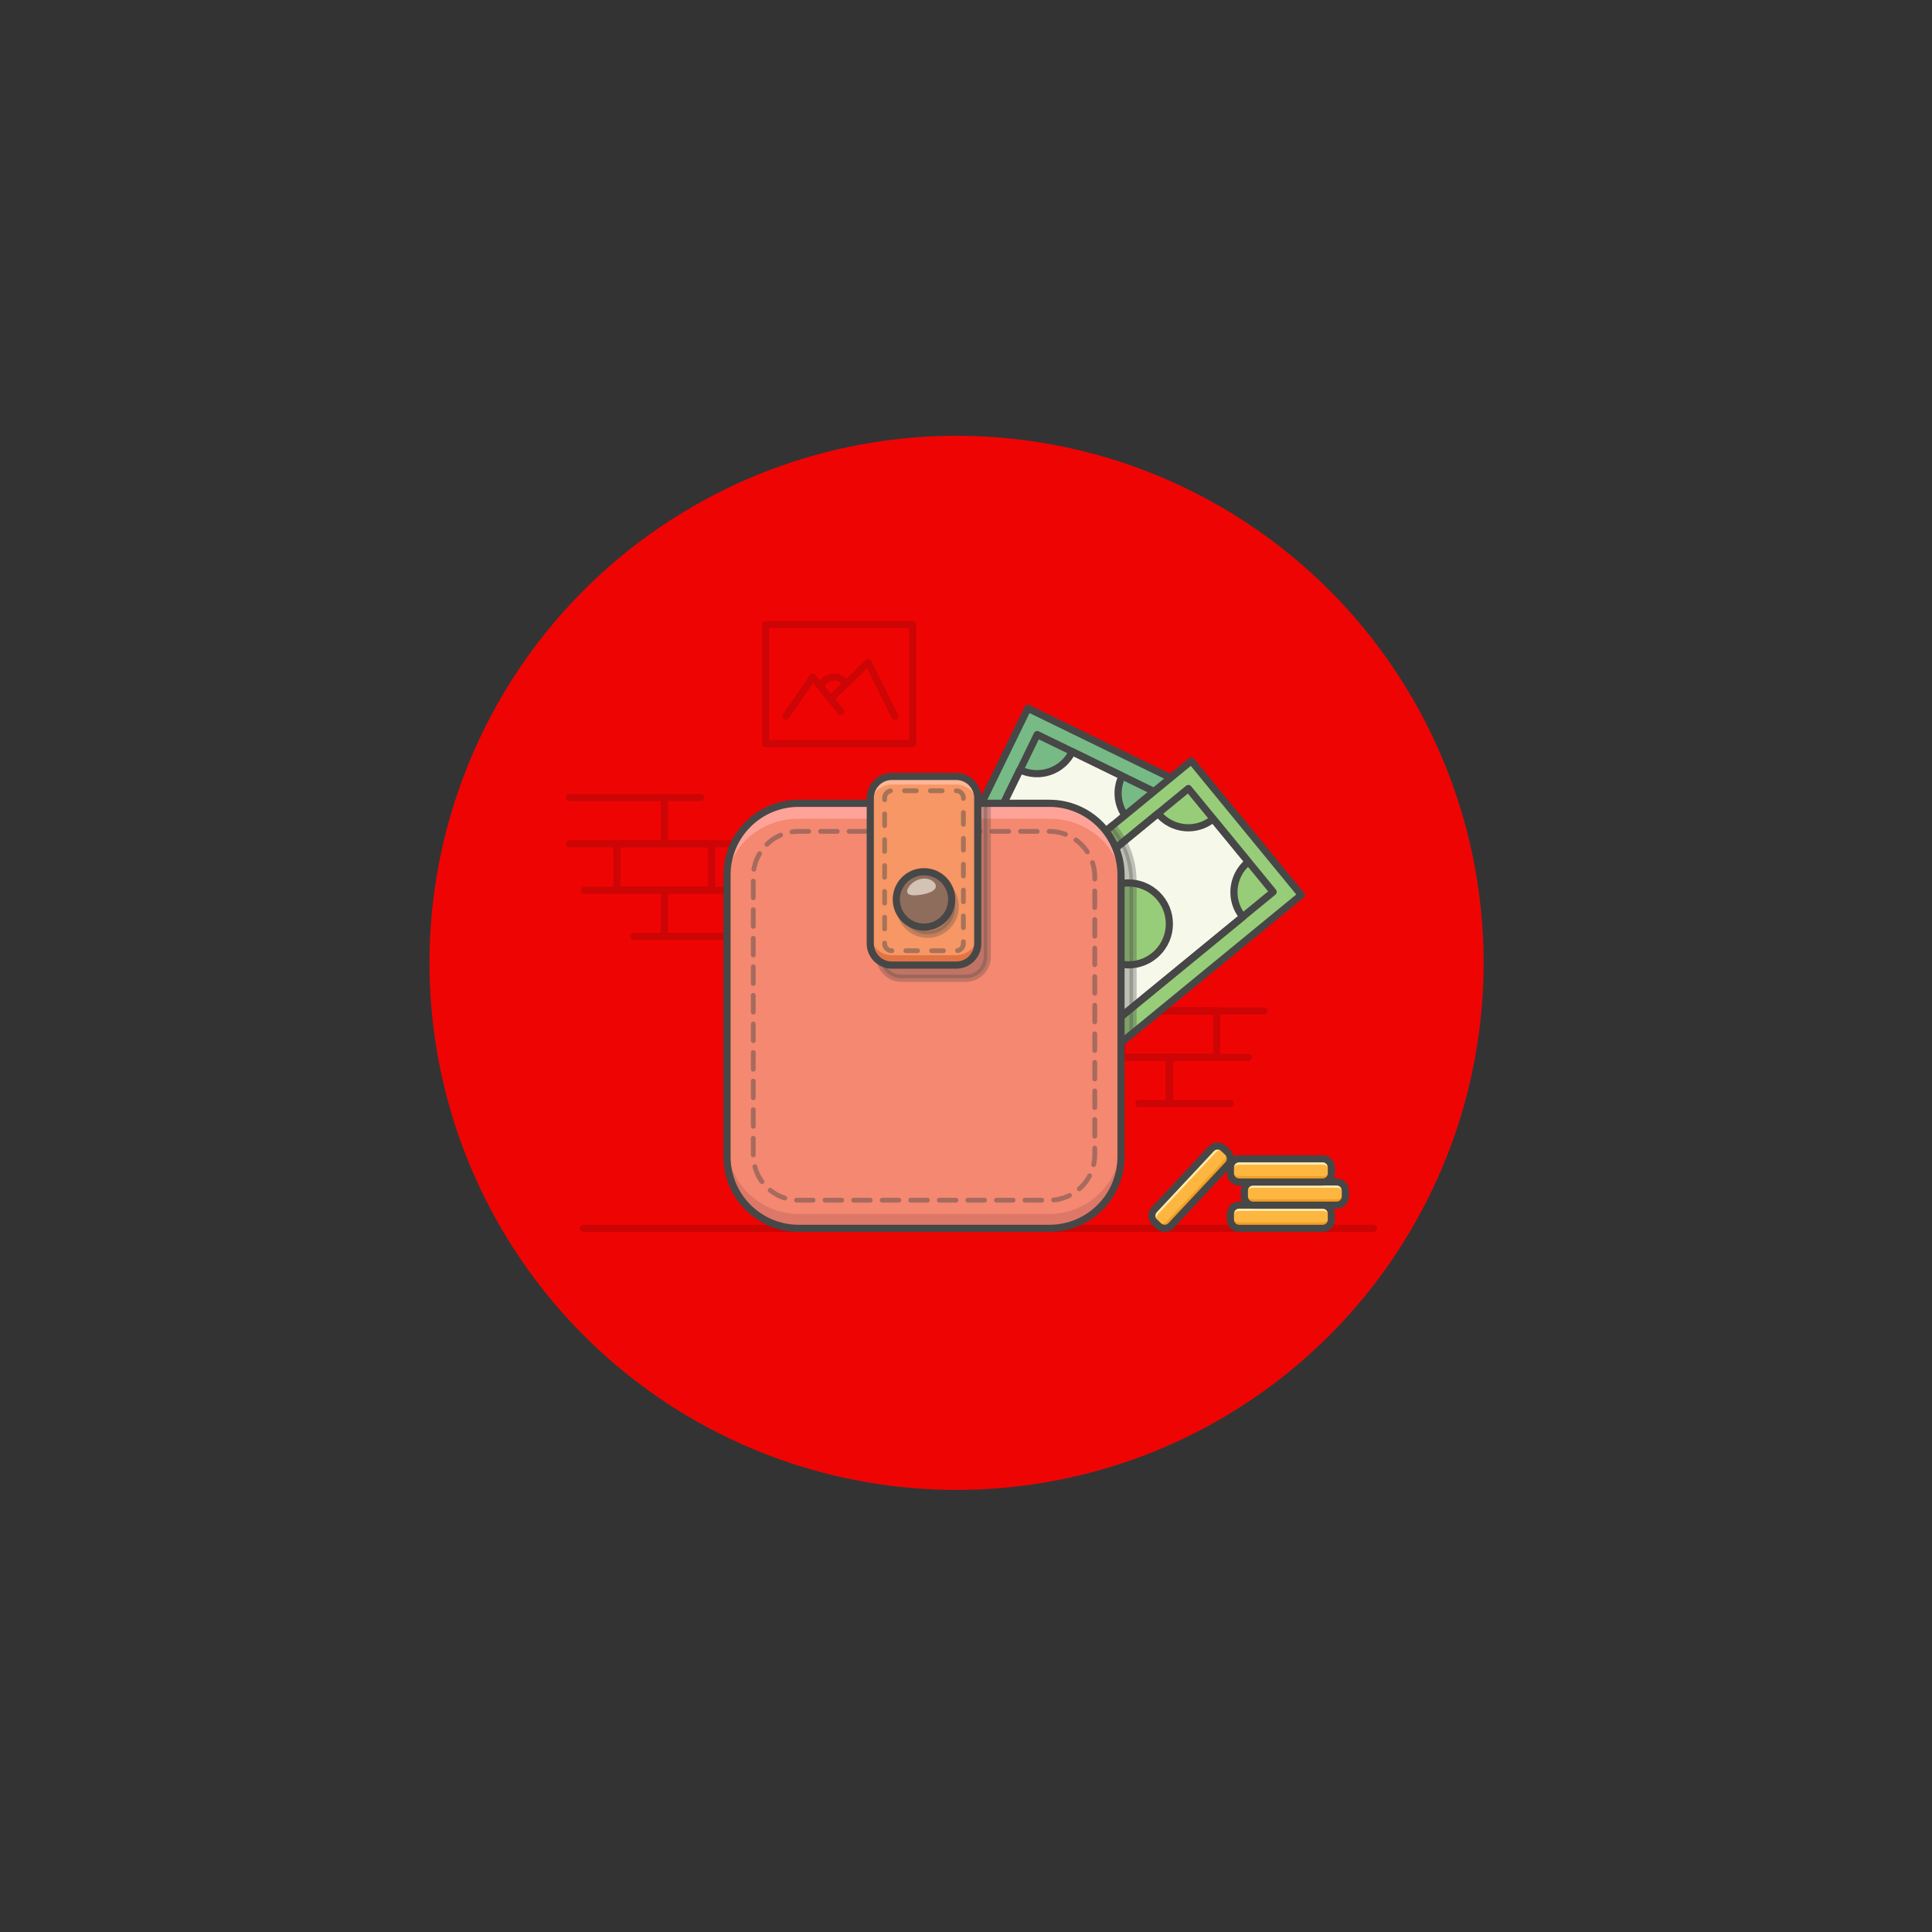 <?xml version="1.0" encoding="UTF-8" standalone="no"?>
<!-- Generator: Adobe Illustrator 23.1.1, SVG Export Plug-In . SVG Version: 6.00 Build 0)  -->

<svg
   version="1.1"
   id="Layer_1"
   x="0px"
   y="0px"
   viewBox="0 0 1000 1000"
   style="enable-background:new 0 0 1000 1000;"
   xml:space="preserve"
   sodipodi:docname="wallet-rounded.svg"
   inkscape:version="1.1 (c68e22c387, 2021-05-23)"
   xmlns:inkscape="http://www.inkscape.org/namespaces/inkscape"
   xmlns:sodipodi="http://sodipodi.sourceforge.net/DTD/sodipodi-0.dtd"
   xmlns="http://www.w3.org/2000/svg"
   xmlns:svg="http://www.w3.org/2000/svg"><rect x="0" y="0" width="1000" height="1000" fill="#333333" stroke="none"/><defs
   id="defs300" /><sodipodi:namedview
   id="namedview298"
   pagecolor="#ffffff"
   bordercolor="#666666"
   borderopacity="1.0"
   inkscape:pageshadow="2"
   inkscape:pageopacity="0.0"
   inkscape:pagecheckerboard="0"
   showgrid="false"
   inkscape:zoom="0.614"
   inkscape:cx="515.47231"
   inkscape:cy="402.28013"
   inkscape:window-width="1368"
   inkscape:window-height="842"
   inkscape:window-x="-6"
   inkscape:window-y="-6"
   inkscape:window-maximized="1"
   inkscape:current-layer="Layer_1" />
<style
   type="text/css"
   id="style2">
	.st0{fill:#FFFFFF;}
	.st1{fill:#8F6D5D;}
	.st2{opacity:0.15;}
	.st3{fill:none;stroke:#474747;stroke-width:6;stroke-linecap:round;stroke-linejoin:round;stroke-miterlimit:10;}
	.st4{fill:#77BA85;}
	.st5{fill:#F6F9EA;}
	.st6{fill:#97CD78;}
	.st7{opacity:0.32;fill:#474747;stroke:#474747;stroke-width:6;stroke-linecap:round;stroke-linejoin:round;stroke-miterlimit:10;}
	.st8{opacity:0.15;fill:none;stroke:#474747;stroke-width:6;stroke-linecap:round;stroke-linejoin:round;stroke-miterlimit:10;}
	.st9{fill:#F58870;}
	.st10{fill:#DD7868;}
	.st11{fill:#FFA399;}
	.st12{opacity:0.3;fill:#474747;stroke:#474747;stroke-width:6;stroke-linecap:round;stroke-linejoin:round;stroke-miterlimit:10;}
	.st13{opacity:0.46;}
	.st14{fill:none;stroke:#474747;stroke-width:4;stroke-linecap:round;stroke-linejoin:round;stroke-dasharray:13.958,9.97;}
	.st15{fill:#F79765;}
	.st16{fill:#E27444;}
	.st17{fill:#FFB797;}
	.st18{fill:none;stroke:#474747;stroke-width:4;stroke-linecap:round;stroke-linejoin:round;stroke-dasharray:9.839,11.807;}
	.st19{opacity:0.6;}
	.st20{fill:#FFFCEE;}
	.st21{fill:#FDB740;}
	.st22{opacity:0.88;fill:#FFF3C0;}
	.st23{fill:#F29E25;}
</style>
<rect
   id="XMLID_69_"
   class="st0"
   width="1000"
   height="1000"
   style="fill:#ff0000;fill-opacity:0" />
<g
   id="g209">
	<g
   id="g37">
		<g
   id="g7">
			
		</g>
		<g
   id="g11">
			
		</g>
		<g
   id="g15">
			
		</g>
		<g
   id="g19">
			
		</g>
		<g
   id="g23">
			
		</g>
		<g
   id="g27">
			
		</g>
		<g
   id="g31">
			
		</g>
		<g
   id="g35">
			
		</g>
	</g>
	<g
   id="g49">
		
		
		
		
		
	</g>
	<g
   id="g71">
		
		
		
		
		
		
		
		
		
		
	</g>
	<g
   id="g85">
		
		
		
		
		
		
	</g>
	<g
   id="g207">
		<g
   id="g135">
			<g
   id="g89">
				
			</g>
			<g
   id="g93">
				
			</g>
			<g
   id="g97">
				
			</g>
			<g
   id="g101">
				
			</g>
			<g
   id="g105">
				
			</g>
			<g
   id="g109">
				
			</g>
			<g
   id="g113">
				
			</g>
			<g
   id="g117">
				
			</g>
			<g
   id="g121">
				
			</g>
			<g
   id="g125">
				
			</g>
			<g
   id="g129">
				
			</g>
			<g
   id="g133">
				
			</g>
		</g>
		<g
   id="g205">
			<g
   id="g139">
				
			</g>
			<g
   id="g143">
				
			</g>
			<g
   id="g147">
				
			</g>
			<g
   id="g151">
				
			</g>
			<g
   id="g155">
				
			</g>
			<g
   id="g159">
				
			</g>
			<g
   id="g163">
				
			</g>
			<g
   id="g167">
				
			</g>
			<g
   id="g171">
				
			</g>
			<g
   id="g175">
				
			</g>
			<g
   id="g179">
				
			</g>
			<g
   id="g183">
				
			</g>
			<g
   id="g187">
				
			</g>
			<g
   id="g191">
				
			</g>
			<g
   id="g195">
				
			</g>
			<g
   id="g199">
				
			</g>
			<g
   id="g203">
				
			</g>
		</g>
	</g>
</g>








<circle
   style="opacity:0.92;fill:#ff0000;fill-opacity:1;stroke:none;stroke-width:1"
   id="path1535"
   cx="495.114"
   cy="498.371"
   r="272.801" /><g
   id="g2486"
   transform="matrix(0.618,0,0,0.618,197.447,173.099)"><g
     id="XMLID_1_"
     class="st2">
	<polyline
   id="XMLID_57_"
   class="st3"
   points="157.5,387.9 236.9,387.9 236.9,426.6 157.5,426.6  "
   style="stroke:#0b0b0b;stroke-opacity:1" />
	<line
   id="XMLID_59_"
   class="st3"
   x1="316.2"
   y1="426.6"
   x2="236.9"
   y2="426.6"
   style="stroke:#0b0b0b;stroke-opacity:1" />
	<line
   id="XMLID_38_"
   class="st3"
   x1="236.9"
   y1="387.9"
   x2="267.3"
   y2="387.9"
   style="stroke:#0b0b0b;stroke-opacity:1" />
	<rect
   id="XMLID_42_"
   x="197.2"
   y="426.6"
   class="st3"
   width="79.3"
   height="38.7"
   style="stroke:#0b0b0b;stroke-opacity:1" />
	<polyline
   id="XMLID_52_"
   class="st3"
   points="169.9,465.5 236.9,465.5 236.9,504.2 211.2,504.2  "
   style="stroke:#0b0b0b;stroke-opacity:1" />
	<rect
   id="XMLID_54_"
   x="236.9"
   y="465.5"
   class="st3"
   width="79.3"
   height="38.7"
   style="stroke:#0b0b0b;stroke-opacity:1" />
	<polyline
   id="XMLID_81_"
   class="st3"
   points="580.5,528 659.9,528 659.9,566.6 580.5,566.6  " />
	<line
   id="XMLID_80_"
   class="st3"
   x1="739.2"
   y1="566.6"
   x2="659.9"
   y2="566.6"
   style="stroke:#0b0b0b;stroke-opacity:1" />
	<line
   id="XMLID_79_"
   class="st3"
   x1="659.9"
   y1="528"
   x2="690.3"
   y2="528" />
	<rect
   id="XMLID_78_"
   x="620.2"
   y="566.6"
   class="st3"
   width="79.3"
   height="38.7"
   style="stroke:#0b0b0b;stroke-opacity:1" />
	<polyline
   id="XMLID_77_"
   class="st3"
   points="592.9,605.5 659.9,605.5 659.9,644.2 634.2,644.2  "
   style="stroke:#0b0b0b;stroke-opacity:1" />
	<polyline
   id="XMLID_76_"
   class="st3"
   points="711,644.2 659.9,644.2 659.9,605.5 726,605.5  "
   style="stroke:#0b0b0b;stroke-opacity:1" />
	<rect
   id="XMLID_25_"
   x="321.8"
   y="243"
   class="st3"
   width="123.1"
   height="99.8"
   style="stroke:#0b0b0b;stroke-opacity:1" />
	<polyline
   id="XMLID_62_"
   class="st3"
   points="338.8,319.7 361.3,287 384.7,315.9  "
   style="stroke:#0b0b0b;stroke-opacity:1" />
	<polyline
   id="XMLID_64_"
   class="st3"
   points="376.1,305.3 407.6,274.8 429.9,319.7  "
   style="stroke:#0b0b0b;stroke-opacity:1" />
	<path
   id="XMLID_63_"
   class="st3"
   d="m 367.9,295.1 c 1.6,-4.7 6,-8.1 11.2,-8.1 4.3,0 8.1,2.3 10.2,5.8"
   style="stroke:#0b0b0b;stroke-opacity:1" />
	
	<polygon
   id="XMLID_23_"
   class="st3"
   points="642.9,321.3 715.5,321.3 704.8,386.8 653.5,386.8 "
   style="display:none;stroke:#0b0b0b;stroke-opacity:1" />
	<rect
   id="XMLID_46_"
   x="633.2"
   y="302.3"
   class="st3"
   width="92.3"
   height="19"
   style="display:none;stroke:#0b0b0b;stroke-opacity:1" />
	<g
   id="XMLID_68_">
		
	</g>
	
	
</g><g
     id="XMLID_20_">
	
		<rect
   id="XMLID_7_"
   x="390.2"
   y="407.4"
   transform="matrix(-0.438,0.899,-0.899,-0.438,1209.185,204.412)"
   class="st4"
   width="301.1"
   height="145.3" />
	
		<rect
   id="XMLID_17_"
   x="390.2"
   y="407.4"
   transform="matrix(-0.438,0.899,-0.899,-0.438,1209.185,204.412)"
   class="st3"
   width="301.1"
   height="145.3" />
	<path
   id="XMLID_16_"
   class="st5"
   d="m 620.3,369.9 -41.8,-20.4 c -7.9,16.3 -27.5,23 -43.8,15.1 l -103,211.2 100.7,49.1 103,-211.2 c -16.3,-7.9 -23.1,-27.5 -15.1,-43.8 z" />
	<path
   id="XMLID_12_"
   class="st3"
   d="m 620.3,369.9 -41.8,-20.4 c -7.9,16.3 -27.5,23 -43.8,15.1 l -103,211.2 100.7,49.1 103,-211.2 c -16.3,-7.9 -23.1,-27.5 -15.1,-43.8 z" />
	
		<rect
   id="XMLID_10_"
   x="484.7"
   y="346.2"
   transform="matrix(0.899,0.438,-0.438,0.899,265.073,-188.412)"
   class="st3"
   width="112"
   height="267.8" />
	<circle
   id="XMLID_19_"
   class="st4"
   cx="550.7"
   cy="459"
   r="34.3" />
	<circle
   id="XMLID_13_"
   class="st3"
   cx="550.7"
   cy="459"
   r="34.3" />
</g><g
     id="XMLID_22_">
	
		<rect
   id="XMLID_33_"
   x="457.1"
   y="436"
   transform="matrix(-0.773,0.634,-0.634,-0.773,1400.136,516.725)"
   class="st6"
   width="301.1"
   height="145.3" />
	
		<rect
   id="XMLID_32_"
   x="457.1"
   y="436"
   transform="matrix(-0.773,0.634,-0.634,-0.773,1400.136,516.725)"
   class="st3"
   width="301.1"
   height="145.3" />
	<path
   id="XMLID_31_"
   class="st5"
   d="m 726,441.7 -29.5,-35.9 c -14,11.5 -34.6,9.4 -46.1,-4.6 l -181.7,149 71,86.6 181.7,-149 C 709.9,473.9 712,453.2 726,441.7 Z" />
	<path
   id="XMLID_30_"
   class="st3"
   d="m 726,441.7 -29.5,-35.9 c -14,11.5 -34.6,9.4 -46.1,-4.6 l -181.7,149 71,86.6 181.7,-149 C 709.9,473.9 712,453.2 726,441.7 Z" />
	
		<rect
   id="XMLID_29_"
   x="551.7"
   y="374.8"
   transform="matrix(0.634,0.773,-0.773,0.634,615.756,-283.779)"
   class="st3"
   width="112"
   height="267.8" />
	<circle
   id="XMLID_28_"
   class="st6"
   cx="625.6"
   cy="493.7"
   r="34.3" />
	<circle
   id="XMLID_27_"
   class="st3"
   cx="625.6"
   cy="493.7"
   r="34.3" />
	<path
   id="XMLID_48_"
   class="st7"
   d="m 629.4,457.7 c 0,-17.8 -6.7,-34 -17.6,-46.4 l -166.6,136.6 92.2,112.4 92.1,-75.5 V 457.7 Z" />
</g><line
     id="XMLID_9_"
     class="st8"
     x1="169"
     y1="748.7"
     x2="831"
     y2="748.7"
     style="stroke:#0b0b0b;stroke-opacity:1" /><g
     id="g275">
	<path
   id="XMLID_15_"
   class="st9"
   d="m 559.4,748.7 h -210 c -33.1,0 -60,-26.9 -60,-60 v -236 c 0,-33.1 26.9,-60 60,-60 h 210 c 33.1,0 60,26.9 60,60 v 236 c 0,33.2 -26.8,60 -60,60 z" />
	<path
   id="XMLID_36_"
   class="st9"
   d="m 559.4,748.7 h -210 c -33.1,0 -60,-26.9 -60,-60 v -236 c 0,-33.1 26.9,-60 60,-60 h 210 c 33.1,0 60,26.9 60,60 v 236 c 0,33.2 -26.8,60 -60,60 z" />
	<path
   id="XMLID_43_"
   class="st10"
   d="m 559.4,736.6 h -210 c -33.1,0 -60,-26.9 -60,-60 v 12.1 c 0,33.1 26.9,60 60,60 h 210 c 33.1,0 60,-26.9 60,-60 v -12.1 c 0,33.1 -26.8,60 -60,60 z" />
	<path
   id="XMLID_40_"
   class="st11"
   d="m 559.4,392.7 h -210 c -33.1,0 -60,24.7 -60,55.1 v 12.9 c 0,-30.4 26.9,-55.1 60,-55.1 h 210 c 33.1,0 60,24.7 60,55.1 v -12.9 c 0,-30.4 -26.8,-55.1 -60,-55.1 z" />
	<path
   id="XMLID_34_"
   class="st12"
   d="m 489.4,539.2 h -54 c -9.9,0 -18,-8.1 -18,-18 V 410.7 c 0,-9.9 8.1,-18 18,-18 h 72 v 128.5 c 0,9.9 -8,18 -18,18 z" />
	<path
   id="XMLID_2_"
   class="st3"
   d="m 559.4,748.7 h -210 c -33.1,0 -60,-26.9 -60,-60 v -236 c 0,-33.1 26.9,-60 60,-60 h 210 c 33.1,0 60,26.9 60,60 v 236 c 0,33.2 -26.8,60 -60,60 z" />
	<g
   id="XMLID_5_"
   class="st13">
		<path
   class="st14"
   d="m 311.4,687.2 v -233 c 0,-21 17,-38 38,-38 h 210 c 21,0 38,17 38,38 v 232.9 c 0,21 -17,38 -38,38 h -210 c -21,0.1 -38,-16.9 -38,-37.9 z"
   id="path259" />
	</g>
	<path
   id="XMLID_18_"
   class="st15"
   d="m 481.4,528.2 h -54 c -9.9,0 -18,-8.1 -18,-18 v -122 c 0,-9.9 8.1,-18 18,-18 h 54 c 9.9,0 18,8.1 18,18 v 122 c 0,9.9 -8,18 -18,18 z" />
	<path
   id="XMLID_45_"
   class="st16"
   d="m 481.4,519.9 h -54 c -9.9,0 -18,-8.1 -18,-18 v 8.3 c 0,9.9 8.1,18 18,18 h 54 c 9.9,0 18,-8.1 18,-18 v -8.3 c 0,9.9 -8,18 -18,18 z" />
	<path
   id="XMLID_44_"
   class="st17"
   d="m 481.4,370.2 h -54 c -9.9,0 -18,8.1 -18,18 v 6.8 c 0,-9.9 8.1,-18 18,-18 h 54 c 9.9,0 18,8.1 18,18 v -6.8 c 0,-9.9 -8,-18 -18,-18 z" />
	<path
   id="XMLID_4_"
   class="st3"
   d="m 481.4,528.2 h -54 c -9.9,0 -18,-8.1 -18,-18 v -122 c 0,-9.9 8.1,-18 18,-18 h 54 c 9.9,0 18,8.1 18,18 v 122 c 0,9.9 -8,18 -18,18 z" />
	<circle
   id="XMLID_35_"
   class="st12"
   cx="457.4"
   cy="479.2"
   r="23.2" />
	<g
   id="XMLID_11_"
   class="st13">
		<path
   class="st18"
   d="m 427.4,516.2 c -3.3,0 -6,-2.7 -6,-6 v -122 c 0,-3.3 2.7,-6 6,-6 h 54 c 3.3,0 6,2.7 6,6 v 122 c 0,3.3 -2.7,6 -6,6 z"
   id="path267" />
	</g>
	<circle
   id="XMLID_21_"
   class="st1"
   cx="454.4"
   cy="473.2"
   r="23.2" />
	<circle
   id="XMLID_6_"
   class="st3"
   cx="454.4"
   cy="473.2"
   r="23.2" />
	<g
   id="XMLID_37_"
   class="st19">
		<path
   class="st20"
   d="m 464.2,461.3 c 0.8,3.8 -3.7,6.2 -10.3,7.6 -6.7,1.3 -12.7,1.5 -13.5,-1.7 -0.8,-3.1 3.7,-9 10.3,-10.9 6.7,-1.9 12.7,1.3 13.5,5 z"
   id="path272" />
	</g>
</g><g
     id="XMLID_65_">
	<path
   id="XMLID_41_"
   class="st21"
   d="m 788.3,748.7 h -70 c -4,0 -7.3,-3.3 -7.3,-7.3 v -4.9 c 0,-4 3.3,-7.3 7.3,-7.3 h 70 c 4,0 7.3,3.3 7.3,7.3 v 4.9 c 0,4.1 -3.3,7.3 -7.3,7.3 z" />
	<path
   id="XMLID_72_"
   class="st22"
   d="m 788.3,731.3 h -70 c -4,0 -7.3,3.3 -7.3,7.3 v 2.8 c 0,-4 3.3,-7.3 7.3,-7.3 h 70 c 4,0 7.3,3.3 7.3,7.3 v -2.8 c 0,-4 -3.3,-7.3 -7.3,-7.3 z" />
	<path
   id="XMLID_70_"
   class="st23"
   d="m 788.3,746.5 h -70 c -4,0 -7.3,-3.3 -7.3,-7.3 v -2.8 c 0,4 3.3,7.3 7.3,7.3 h 70 c 4,0 7.3,-3.3 7.3,-7.3 v 2.8 c 0,4.1 -3.3,7.3 -7.3,7.3 z" />
	<path
   id="XMLID_39_"
   class="st3"
   d="m 788.3,748.7 h -70 c -4,0 -7.3,-3.3 -7.3,-7.3 v -4.9 c 0,-4 3.3,-7.3 7.3,-7.3 h 70 c 4,0 7.3,3.3 7.3,7.3 v 4.9 c 0,4.1 -3.3,7.3 -7.3,7.3 z" />
</g><g
     id="XMLID_73_">
	<path
   id="XMLID_90_"
   class="st21"
   d="m 800,729.3 h -70 c -4,0 -7.3,-3.3 -7.3,-7.3 v -4.9 c 0,-4 3.3,-7.3 7.3,-7.3 h 70 c 4,0 7.3,3.3 7.3,7.3 v 4.9 c -0.1,4.1 -3.3,7.3 -7.3,7.3 z" />
	<path
   id="XMLID_89_"
   class="st22"
   d="m 800,711.9 h -70 c -4,0 -7.3,3.3 -7.3,7.3 v 2.8 c 0,-4 3.3,-7.3 7.3,-7.3 h 70 c 4,0 7.3,3.3 7.3,7.3 v -2.8 c -0.1,-4 -3.3,-7.3 -7.3,-7.3 z" />
	<path
   id="XMLID_88_"
   class="st23"
   d="m 800,727.1 h -70 c -4,0 -7.3,-3.3 -7.3,-7.3 V 717 c 0,4 3.3,7.3 7.3,7.3 h 70 c 4,0 7.3,-3.3 7.3,-7.3 v 2.8 c -0.1,4.1 -3.3,7.3 -7.3,7.3 z" />
	<path
   id="XMLID_74_"
   class="st3"
   d="m 800,729.3 h -70 c -4,0 -7.3,-3.3 -7.3,-7.3 v -4.9 c 0,-4 3.3,-7.3 7.3,-7.3 h 70 c 4,0 7.3,3.3 7.3,7.3 v 4.9 c -0.1,4.1 -3.3,7.3 -7.3,7.3 z" />
</g><g
     id="XMLID_47_">
	<path
   id="XMLID_56_"
   class="st21"
   d="m 788.3,709.9 h -70 c -4,0 -7.3,-3.3 -7.3,-7.3 v -4.9 c 0,-4 3.3,-7.3 7.3,-7.3 h 70 c 4,0 7.3,3.3 7.3,7.3 v 4.9 c 0,4.1 -3.3,7.3 -7.3,7.3 z" />
	<path
   id="XMLID_53_"
   class="st22"
   d="m 788.3,692.6 h -70 c -4,0 -7.3,3.3 -7.3,7.3 v 2.8 c 0,-4 3.3,-7.3 7.3,-7.3 h 70 c 4,0 7.3,3.3 7.3,7.3 v -2.8 c 0,-4.1 -3.3,-7.3 -7.3,-7.3 z" />
	<path
   id="XMLID_50_"
   class="st23"
   d="m 788.3,707.8 h -70 c -4,0 -7.3,-3.3 -7.3,-7.3 v -2.8 c 0,4 3.3,7.3 7.3,7.3 h 70 c 4,0 7.3,-3.3 7.3,-7.3 v 2.8 c 0,4 -3.3,7.3 -7.3,7.3 z" />
	<path
   id="XMLID_49_"
   class="st3"
   d="m 788.3,709.9 h -70 c -4,0 -7.3,-3.3 -7.3,-7.3 v -4.9 c 0,-4 3.3,-7.3 7.3,-7.3 h 70 c 4,0 7.3,3.3 7.3,7.3 v 4.9 c 0,4.1 -3.3,7.3 -7.3,7.3 z" />
</g><g
     id="XMLID_58_">
	<path
   id="XMLID_67_"
   class="st21"
   d="m 709.1,695.3 -47.8,51.1 c -2.7,2.9 -7.3,3.1 -10.3,0.3 l -3.5,-3.3 c -2.9,-2.7 -3.1,-7.3 -0.3,-10.3 L 695,682 c 2.7,-2.9 7.3,-3.1 10.3,-0.3 l 3.5,3.3 c 2.8,2.8 3,7.3 0.3,10.3 z" />
	<path
   id="XMLID_66_"
   class="st22"
   d="m 696.4,683.4 -47.8,51.1 c -2.7,2.9 -2.6,7.5 0.3,10.3 l 2.1,1.9 c -2.9,-2.7 -3.1,-7.3 -0.3,-10.3 l 47.8,-51.1 c 2.7,-2.9 7.3,-3.1 10.3,-0.3 l -2.1,-1.9 c -3,-2.8 -7.6,-2.6 -10.3,0.3 z" />
	<path
   id="XMLID_61_"
   class="st23"
   d="m 707.5,693.8 -47.8,51.1 c -2.7,2.9 -7.3,3.1 -10.3,0.3 l -2.1,-1.9 c 2.9,2.7 7.5,2.6 10.3,-0.3 l 47.8,-51.1 c 2.7,-2.9 2.6,-7.5 -0.3,-10.3 l 2.1,1.9 c 2.8,2.8 3,7.4 0.3,10.3 z" />
	<path
   id="XMLID_60_"
   class="st3"
   d="m 709.1,695.3 -47.8,51.1 c -2.7,2.9 -7.3,3.1 -10.3,0.3 l -3.5,-3.3 c -2.9,-2.7 -3.1,-7.3 -0.3,-10.3 L 695,682 c 2.7,-2.9 7.3,-3.1 10.3,-0.3 l 3.5,3.3 c 2.8,2.8 3,7.3 0.3,10.3 z" />
</g></g>
</svg>
